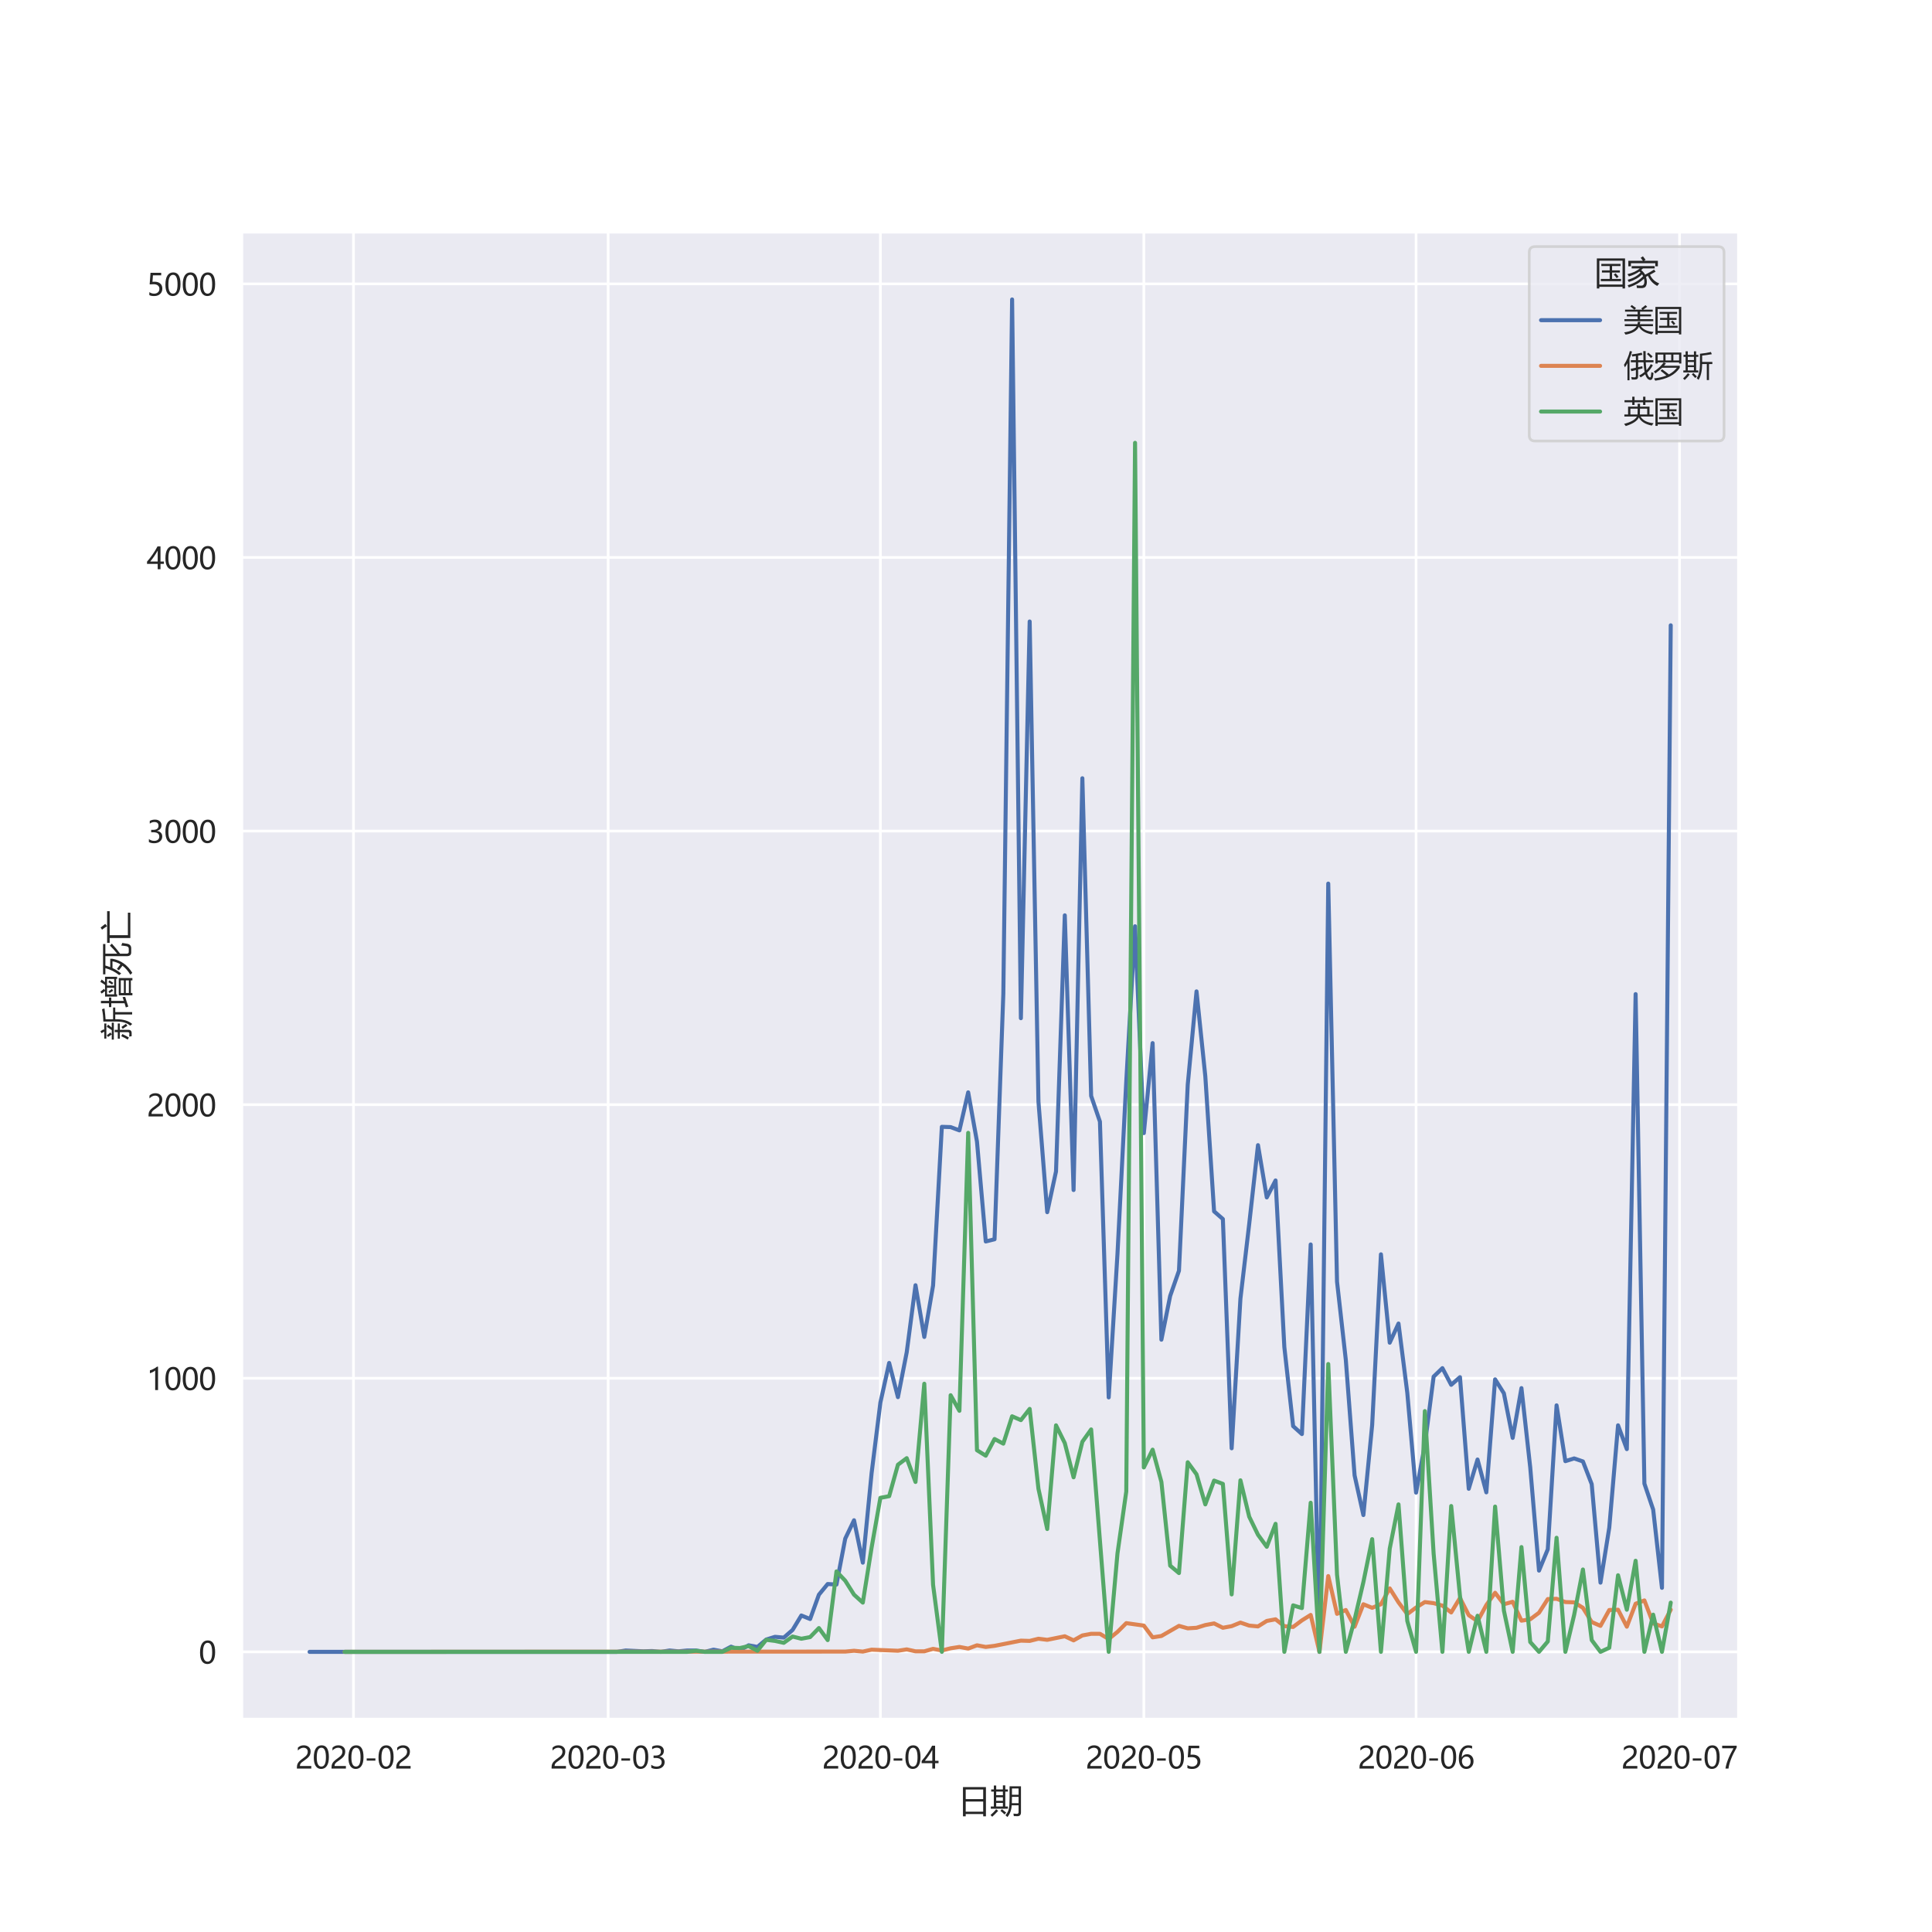 <?xml version="1.0" encoding="utf-8" standalone="no"?>
<!DOCTYPE svg PUBLIC "-//W3C//DTD SVG 1.1//EN"
        "http://www.w3.org/Graphics/SVG/1.1/DTD/svg11.dtd">
<svg xmlns:xlink="http://www.w3.org/1999/xlink" width="720pt" height="720pt" viewBox="0 0 720 720"
     xmlns="http://www.w3.org/2000/svg" version="1.1">
    <defs>
        <style type="text/css">*{stroke-linejoin: round; stroke-linecap: butt}</style>
    </defs>
    <g id="figure_1">
        <g id="patch_1">
            <path d="M 0 720
L 720 720 
L 720 0 
L 0 0 
z
" style="fill: #ffffff"/>
        </g>
        <g id="axes_1">
            <g id="patch_2">
                <path d="M 90 640.8
L 648 640.8 
L 648 86.4 
L 90 86.4 
z
" style="fill: #eaeaf2"/>
            </g>
            <g id="matplotlib.axis_1">
                <g id="xtick_1">
                    <g id="line2d_1">
                        <path d="M 131.727 640.8
L 131.727 86.4 
" clip-path="url(#p3a9fea0ff4)" style="fill: none; stroke: #ffffff; stroke-linecap: round"/>
                    </g>
                    <g id="text_1">
                        <!-- 2020-02 -->
                        <g style="fill: #262626" transform="translate(109.996 659.093)scale(0.11 -0.11)">
                            <defs>
                                <path id="MicrosoftYaHei-32" d="M 2666 3572
Q 2666 3963 2419 4186 
Q 2172 4409 1747 4409 
Q 1447 4409 1140 4256 
Q 834 4103 569 3819 
L 569 4413 
Q 806 4659 1107 4790 
Q 1409 4922 1816 4922 
Q 2472 4922 2872 4570 
Q 3272 4219 3272 3619 
Q 3272 3084 3026 2693 
Q 2781 2303 2188 1894 
Q 1581 1475 1376 1294 
Q 1172 1113 1090 947 
Q 1009 781 1009 544 
L 3416 544 
L 3416 0 
L 372 0 
L 372 241 
Q 372 659 486 951 
Q 600 1244 862 1520 
Q 1125 1797 1681 2184 
Q 2250 2584 2458 2886 
Q 2666 3188 2666 3572 
z
" transform="scale(0.016)"/>
                                <path id="MicrosoftYaHei-30" d="M 284 2325
Q 284 3606 709 4264 
Q 1134 4922 1941 4922 
Q 3478 4922 3478 2441 
Q 3478 1216 3045 567 
Q 2613 -81 1831 -81 
Q 1094 -81 689 534 
Q 284 1150 284 2325 
z
M 909 2353 
Q 909 425 1888 425 
Q 2850 425 2850 2384 
Q 2850 4413 1906 4413 
Q 909 4413 909 2353 
z
" transform="scale(0.016)"/>
                                <path id="MicrosoftYaHei-2d" d="M 2328 1681
L 488 1681 
L 488 2153 
L 2328 2153 
L 2328 1681 
z
" transform="scale(0.016)"/>
                            </defs>
                            <use xlink:href="#MicrosoftYaHei-32"/>
                            <use xlink:href="#MicrosoftYaHei-30" x="58.643"/>
                            <use xlink:href="#MicrosoftYaHei-32" x="117.285"/>
                            <use xlink:href="#MicrosoftYaHei-30" x="175.928"/>
                            <use xlink:href="#MicrosoftYaHei-2d" x="234.57"/>
                            <use xlink:href="#MicrosoftYaHei-30" x="277.832"/>
                            <use xlink:href="#MicrosoftYaHei-32" x="336.475"/>
                        </g>
                    </g>
                </g>
                <g id="xtick_2">
                    <g id="line2d_2">
                        <path d="M 226.636 640.8
L 226.636 86.4 
" clip-path="url(#p3a9fea0ff4)" style="fill: none; stroke: #ffffff; stroke-linecap: round"/>
                    </g>
                    <g id="text_2">
                        <!-- 2020-03 -->
                        <g style="fill: #262626" transform="translate(204.905 659.093)scale(0.11 -0.11)">
                            <defs>
                                <path id="MicrosoftYaHei-33" d="M 447 809
Q 944 425 1569 425 
Q 2069 425 2361 670 
Q 2653 916 2653 1328 
Q 2653 2247 1338 2247 
L 934 2247 
L 934 2753 
L 1319 2753 
Q 2484 2753 2484 3616 
Q 2484 4413 1594 4413 
Q 1084 4413 634 4069 
L 634 4647 
Q 1109 4922 1744 4922 
Q 2363 4922 2738 4598 
Q 3113 4275 3113 3759 
Q 3113 2809 2144 2538 
L 2144 2525 
Q 2669 2469 2973 2155 
Q 3278 1841 3278 1372 
Q 3278 719 2808 319 
Q 2338 -81 1556 -81 
Q 869 -81 447 175 
L 447 809 
z
" transform="scale(0.016)"/>
                            </defs>
                            <use xlink:href="#MicrosoftYaHei-32"/>
                            <use xlink:href="#MicrosoftYaHei-30" x="58.643"/>
                            <use xlink:href="#MicrosoftYaHei-32" x="117.285"/>
                            <use xlink:href="#MicrosoftYaHei-30" x="175.928"/>
                            <use xlink:href="#MicrosoftYaHei-2d" x="234.57"/>
                            <use xlink:href="#MicrosoftYaHei-30" x="277.832"/>
                            <use xlink:href="#MicrosoftYaHei-33" x="336.475"/>
                        </g>
                    </g>
                </g>
                <g id="xtick_3">
                    <g id="line2d_3">
                        <path d="M 328.091 640.8
L 328.091 86.4 
" clip-path="url(#p3a9fea0ff4)" style="fill: none; stroke: #ffffff; stroke-linecap: round"/>
                    </g>
                    <g id="text_3">
                        <!-- 2020-04 -->
                        <g style="fill: #262626" transform="translate(306.36 659.093)scale(0.11 -0.11)">
                            <defs>
                                <path id="MicrosoftYaHei-34" d="M 2906 4841
L 2906 1644 
L 3631 1644 
L 3631 1138 
L 2906 1138 
L 2906 0 
L 2313 0 
L 2313 1138 
L 53 1138 
L 53 1616 
Q 656 2294 1265 3178 
Q 1875 4063 2272 4841 
L 2906 4841 
z
M 741 1644 
L 2313 1644 
L 2313 3950 
Q 1988 3366 1616 2817 
Q 1244 2269 741 1644 
z
" transform="scale(0.016)"/>
                            </defs>
                            <use xlink:href="#MicrosoftYaHei-32"/>
                            <use xlink:href="#MicrosoftYaHei-30" x="58.643"/>
                            <use xlink:href="#MicrosoftYaHei-32" x="117.285"/>
                            <use xlink:href="#MicrosoftYaHei-30" x="175.928"/>
                            <use xlink:href="#MicrosoftYaHei-2d" x="234.57"/>
                            <use xlink:href="#MicrosoftYaHei-30" x="277.832"/>
                            <use xlink:href="#MicrosoftYaHei-34" x="336.475"/>
                        </g>
                    </g>
                </g>
                <g id="xtick_4">
                    <g id="line2d_4">
                        <path d="M 426.273 640.8
L 426.273 86.4 
" clip-path="url(#p3a9fea0ff4)" style="fill: none; stroke: #ffffff; stroke-linecap: round"/>
                    </g>
                    <g id="text_4">
                        <!-- 2020-05 -->
                        <g style="fill: #262626" transform="translate(404.542 659.093)scale(0.11 -0.11)">
                            <defs>
                                <path id="MicrosoftYaHei-35" d="M 3294 1494
Q 3294 784 2823 350 
Q 2353 -84 1559 -84 
Q 878 -84 544 119 
L 544 744 
Q 1034 425 1544 425 
Q 2050 425 2361 704 
Q 2672 984 2672 1447 
Q 2672 1909 2348 2167 
Q 2025 2425 1434 2425 
Q 978 2425 613 2384 
L 791 4841 
L 3053 4841 
L 3053 4303 
L 1306 4303 
L 1206 2931 
L 1647 2950 
Q 2416 2950 2855 2567 
Q 3294 2184 3294 1494 
z
" transform="scale(0.016)"/>
                            </defs>
                            <use xlink:href="#MicrosoftYaHei-32"/>
                            <use xlink:href="#MicrosoftYaHei-30" x="58.643"/>
                            <use xlink:href="#MicrosoftYaHei-32" x="117.285"/>
                            <use xlink:href="#MicrosoftYaHei-30" x="175.928"/>
                            <use xlink:href="#MicrosoftYaHei-2d" x="234.57"/>
                            <use xlink:href="#MicrosoftYaHei-30" x="277.832"/>
                            <use xlink:href="#MicrosoftYaHei-35" x="336.475"/>
                        </g>
                    </g>
                </g>
                <g id="xtick_5">
                    <g id="line2d_5">
                        <path d="M 527.727 640.8
L 527.727 86.4 
" clip-path="url(#p3a9fea0ff4)" style="fill: none; stroke: #ffffff; stroke-linecap: round"/>
                    </g>
                    <g id="text_5">
                        <!-- 2020-06 -->
                        <g style="fill: #262626" transform="translate(505.996 659.093)scale(0.11 -0.11)">
                            <defs>
                                <path id="MicrosoftYaHei-36" d="M 3181 4219
Q 2803 4413 2391 4413 
Q 1763 4413 1381 3866 
Q 1000 3319 994 2372 
L 1009 2372 
Q 1353 3038 2106 3038 
Q 2734 3038 3109 2628 
Q 3484 2219 3484 1541 
Q 3484 831 3051 375 
Q 2619 -81 1947 -81 
Q 1209 -81 789 495 
Q 369 1072 369 2131 
Q 369 3413 920 4167 
Q 1472 4922 2372 4922 
Q 2888 4922 3181 4781 
L 3181 4219 
z
M 1031 1584 
Q 1031 1106 1286 765 
Q 1541 425 1963 425 
Q 2363 425 2613 719 
Q 2863 1013 2863 1475 
Q 2863 1975 2627 2253 
Q 2391 2531 1956 2531 
Q 1544 2531 1287 2250 
Q 1031 1969 1031 1584 
z
" transform="scale(0.016)"/>
                            </defs>
                            <use xlink:href="#MicrosoftYaHei-32"/>
                            <use xlink:href="#MicrosoftYaHei-30" x="58.643"/>
                            <use xlink:href="#MicrosoftYaHei-32" x="117.285"/>
                            <use xlink:href="#MicrosoftYaHei-30" x="175.928"/>
                            <use xlink:href="#MicrosoftYaHei-2d" x="234.57"/>
                            <use xlink:href="#MicrosoftYaHei-30" x="277.832"/>
                            <use xlink:href="#MicrosoftYaHei-36" x="336.475"/>
                        </g>
                    </g>
                </g>
                <g id="xtick_6">
                    <g id="line2d_6">
                        <path d="M 625.909 640.8
L 625.909 86.4 
" clip-path="url(#p3a9fea0ff4)" style="fill: none; stroke: #ffffff; stroke-linecap: round"/>
                    </g>
                    <g id="text_6">
                        <!-- 2020-07 -->
                        <g style="fill: #262626" transform="translate(604.178 659.093)scale(0.11 -0.11)">
                            <defs>
                                <path id="MicrosoftYaHei-37" d="M 3422 4463
Q 2659 3131 2223 1998 
Q 1788 866 1684 0 
L 1047 0 
Q 1163 853 1594 1947 
Q 2025 3041 2747 4300 
L 347 4300 
L 347 4841 
L 3422 4841 
L 3422 4463 
z
" transform="scale(0.016)"/>
                            </defs>
                            <use xlink:href="#MicrosoftYaHei-32"/>
                            <use xlink:href="#MicrosoftYaHei-30" x="58.643"/>
                            <use xlink:href="#MicrosoftYaHei-32" x="117.285"/>
                            <use xlink:href="#MicrosoftYaHei-30" x="175.928"/>
                            <use xlink:href="#MicrosoftYaHei-2d" x="234.57"/>
                            <use xlink:href="#MicrosoftYaHei-30" x="277.832"/>
                            <use xlink:href="#MicrosoftYaHei-37" x="336.475"/>
                        </g>
                    </g>
                </g>
                <g id="text_7">
                    <!-- 日期 -->
                    <g style="fill: #262626" transform="translate(357 675.42)scale(0.12 -0.12)">
                        <defs>
                            <path id="MicrosoftYaHei-65e5" d="M 975 4909
L 5431 4909 
L 5431 -766 
L 4900 -766 
L 4900 -322 
L 1506 -322 
L 1506 -766 
L 975 -766 
L 975 4909 
z
M 1506 2103 
L 1506 134 
L 4900 134 
L 4900 2103 
L 1506 2103 
z
M 1506 4441 
L 1506 2572 
L 4900 2572 
L 4900 4441 
L 1506 4441 
z
" transform="scale(0.016)"/>
                            <path id="MicrosoftYaHei-671f" d="M 3769 5066
L 5981 5066 
L 5981 -3 
Q 5981 -741 5281 -741 
Q 4931 -741 4594 -722 
Q 4569 -516 4519 -241 
Q 4975 -284 5175 -284 
Q 5519 -284 5519 59 
L 5519 1372 
L 4181 1372 
Q 4113 3 3350 -903 
Q 3181 -728 2975 -553 
Q 3481 28 3619 653 
Q 3769 1253 3769 2741 
L 3769 5066 
z
M 125 1141 
L 713 1141 
L 713 4028 
L 200 4028 
L 200 4453 
L 713 4453 
L 713 5216 
L 1175 5216 
L 1175 4453 
L 2475 4453 
L 2475 5241 
L 2938 5241 
L 2938 4453 
L 3444 4453 
L 3444 4028 
L 2938 4028 
L 2938 1141 
L 3438 1141 
L 3438 716 
L 125 716 
L 125 1141 
z
M 4209 1784 
L 5519 1784 
L 5519 3009 
L 4231 3009 
Q 4238 2203 4209 1784 
z
M 5519 4641 
L 4231 4641 
L 4231 3422 
L 5519 3422 
L 5519 4641 
z
M 1175 1141 
L 2475 1141 
L 2475 1841 
L 1175 1841 
L 1175 1141 
z
M 1175 2241 
L 2475 2241 
L 2475 2934 
L 1175 2934 
L 1175 2241 
z
M 1175 3334 
L 2475 3334 
L 2475 4028 
L 1175 4028 
L 1175 3334 
z
M 1175 597 
L 1556 297 
Q 925 -384 406 -847 
Q 275 -697 75 -516 
Q 669 -9 1175 597 
z
M 1994 303 
L 2294 609 
Q 2731 284 3119 -47 
L 2788 -403 
Q 2438 -53 1994 303 
z
" transform="scale(0.016)"/>
                        </defs>
                        <use xlink:href="#MicrosoftYaHei-65e5"/>
                        <use xlink:href="#MicrosoftYaHei-671f" x="100"/>
                    </g>
                </g>
            </g>
            <g id="matplotlib.axis_2">
                <g id="ytick_1">
                    <g id="line2d_7">
                        <path d="M 90 615.6
L 648 615.6 
" clip-path="url(#p3a9fea0ff4)" style="fill: none; stroke: #ffffff; stroke-linecap: round"/>
                    </g>
                    <g id="text_8">
                        <!-- 0 -->
                        <g style="fill: #262626" transform="translate(74.05 619.997)scale(0.11 -0.11)">
                            <use xlink:href="#MicrosoftYaHei-30"/>
                        </g>
                    </g>
                </g>
                <g id="ytick_2">
                    <g id="line2d_8">
                        <path d="M 90 513.638
L 648 513.638 
" clip-path="url(#p3a9fea0ff4)" style="fill: none; stroke: #ffffff; stroke-linecap: round"/>
                    </g>
                    <g id="text_9">
                        <!-- 1000 -->
                        <g style="fill: #262626" transform="translate(54.698 518.034)scale(0.11 -0.11)">
                            <defs>
                                <path id="MicrosoftYaHei-31" d="M 1781 0
L 1781 4141 
Q 1638 3997 1295 3819 
Q 953 3641 663 3569 
L 663 4169 
Q 1047 4275 1484 4508 
Q 1922 4741 2156 4947 
L 2388 4947 
L 2388 0 
L 1781 0 
z
" transform="scale(0.016)"/>
                            </defs>
                            <use xlink:href="#MicrosoftYaHei-31"/>
                            <use xlink:href="#MicrosoftYaHei-30" x="58.643"/>
                            <use xlink:href="#MicrosoftYaHei-30" x="117.285"/>
                            <use xlink:href="#MicrosoftYaHei-30" x="175.928"/>
                        </g>
                    </g>
                </g>
                <g id="ytick_3">
                    <g id="line2d_9">
                        <path d="M 90 411.675
L 648 411.675 
" clip-path="url(#p3a9fea0ff4)" style="fill: none; stroke: #ffffff; stroke-linecap: round"/>
                    </g>
                    <g id="text_10">
                        <!-- 2000 -->
                        <g style="fill: #262626" transform="translate(54.698 416.072)scale(0.11 -0.11)">
                            <use xlink:href="#MicrosoftYaHei-32"/>
                            <use xlink:href="#MicrosoftYaHei-30" x="58.643"/>
                            <use xlink:href="#MicrosoftYaHei-30" x="117.285"/>
                            <use xlink:href="#MicrosoftYaHei-30" x="175.928"/>
                        </g>
                    </g>
                </g>
                <g id="ytick_4">
                    <g id="line2d_10">
                        <path d="M 90 309.713
L 648 309.713 
" clip-path="url(#p3a9fea0ff4)" style="fill: none; stroke: #ffffff; stroke-linecap: round"/>
                    </g>
                    <g id="text_11">
                        <!-- 3000 -->
                        <g style="fill: #262626" transform="translate(54.698 314.109)scale(0.11 -0.11)">
                            <use xlink:href="#MicrosoftYaHei-33"/>
                            <use xlink:href="#MicrosoftYaHei-30" x="58.643"/>
                            <use xlink:href="#MicrosoftYaHei-30" x="117.285"/>
                            <use xlink:href="#MicrosoftYaHei-30" x="175.928"/>
                        </g>
                    </g>
                </g>
                <g id="ytick_5">
                    <g id="line2d_11">
                        <path d="M 90 207.751
L 648 207.751 
" clip-path="url(#p3a9fea0ff4)" style="fill: none; stroke: #ffffff; stroke-linecap: round"/>
                    </g>
                    <g id="text_12">
                        <!-- 4000 -->
                        <g style="fill: #262626" transform="translate(54.698 212.147)scale(0.11 -0.11)">
                            <use xlink:href="#MicrosoftYaHei-34"/>
                            <use xlink:href="#MicrosoftYaHei-30" x="58.643"/>
                            <use xlink:href="#MicrosoftYaHei-30" x="117.285"/>
                            <use xlink:href="#MicrosoftYaHei-30" x="175.928"/>
                        </g>
                    </g>
                </g>
                <g id="ytick_6">
                    <g id="line2d_12">
                        <path d="M 90 105.788
L 648 105.788 
" clip-path="url(#p3a9fea0ff4)" style="fill: none; stroke: #ffffff; stroke-linecap: round"/>
                    </g>
                    <g id="text_13">
                        <!-- 5000 -->
                        <g style="fill: #262626" transform="translate(54.698 110.185)scale(0.11 -0.11)">
                            <use xlink:href="#MicrosoftYaHei-35"/>
                            <use xlink:href="#MicrosoftYaHei-30" x="58.643"/>
                            <use xlink:href="#MicrosoftYaHei-30" x="117.285"/>
                            <use xlink:href="#MicrosoftYaHei-30" x="175.928"/>
                        </g>
                    </g>
                </g>
                <g id="text_14">
                    <!-- 新增死亡 -->
                    <g style="fill: #262626" transform="translate(47.715 387.6)rotate(-90)scale(0.12 -0.12)">
                        <defs>
                            <path id="MicrosoftYaHei-65b0" d="M 3594 4797
Q 4888 4809 5981 5053 
L 6144 4572 
Q 4906 4409 4038 4359 
L 4038 2903 
L 6319 2903 
L 6319 2478 
L 5425 2478 
L 5425 -797 
L 4963 -797 
L 4963 2478 
L 4038 2478 
L 4038 2172 
Q 4038 253 3119 -816 
Q 2969 -622 2788 -416 
Q 3594 466 3594 2191 
L 3594 4797 
z
M 263 1991 
L 1538 1991 
L 1538 2584 
L 1988 2584 
L 1988 1991 
L 3213 1991 
L 3213 1591 
L 1988 1591 
L 1988 -41 
Q 1988 -703 1350 -703 
Q 1081 -703 744 -697 
Q 719 -491 675 -222 
Q 1038 -259 1244 -259 
Q 1538 -259 1538 59 
L 1538 1591 
L 263 1591 
L 263 1991 
z
M 88 3159 
L 1094 3159 
Q 828 3581 594 3884 
L 931 4122 
Q 1138 3872 1463 3416 
L 1109 3159 
L 1934 3159 
Q 2275 3650 2563 4128 
L 3006 3878 
Q 2703 3488 2428 3159 
L 3375 3159 
L 3375 2759 
L 88 2759 
L 88 3159 
z
M 288 4609 
L 1638 4609 
Q 1503 4866 1331 5166 
L 1731 5353 
Q 1925 5034 2094 4709 
L 1884 4609 
L 3213 4609 
L 3213 4209 
L 288 4209 
L 288 4609 
z
M 744 1309 
L 1169 1109 
Q 831 403 500 -166 
Q 319 -53 88 59 
Q 394 534 744 1309 
z
M 2544 1278 
Q 2894 803 3156 403 
L 2756 128 
Q 2481 609 2175 1034 
L 2544 1278 
z
" transform="scale(0.016)"/>
                            <path id="MicrosoftYaHei-589e" d="M 2188 4459
L 3259 4459 
Q 3041 4781 2775 5116 
L 3131 5366 
Q 3456 4991 3694 4666 
L 3403 4459 
L 4453 4459 
Q 4759 4888 5050 5372 
L 5500 5116 
Q 5234 4772 4978 4459 
L 6038 4459 
L 6038 2122 
L 5600 2122 
L 5600 2309 
L 2625 2309 
L 2625 2122 
L 2188 2122 
L 2188 4459 
z
M 2438 1797 
L 5788 1797 
L 5788 -847 
L 5338 -847 
L 5338 -547 
L 2888 -547 
L 2888 -847 
L 2438 -847 
L 2438 1797 
z
M 81 428 
Q 466 538 894 672 
L 894 3253 
L 144 3253 
L 144 3697 
L 894 3697 
L 894 5259 
L 1356 5259 
L 1356 3697 
L 2000 3697 
L 2000 3253 
L 1356 3253 
L 1356 819 
Q 1709 931 2094 1059 
Q 2106 759 2125 553 
Q 1306 316 250 -53 
L 81 428 
z
M 5600 4084 
L 4325 4084 
L 4325 2684 
L 5600 2684 
L 5600 4084 
z
M 2625 2684 
L 3894 2684 
L 3894 4084 
L 2625 4084 
L 2625 2684 
z
M 5338 1409 
L 2888 1409 
L 2888 809 
L 5338 809 
L 5338 1409 
z
M 2888 -159 
L 5338 -159 
L 5338 434 
L 2888 434 
L 2888 -159 
z
M 5350 3609 
Q 5006 3066 4856 2884 
L 4519 3084 
Q 4744 3391 4981 3828 
L 5350 3609 
z
M 2863 3597 
L 3181 3803 
Q 3463 3441 3669 3122 
L 3319 2897 
Q 3119 3228 2863 3597 
z
" transform="scale(0.016)"/>
                            <path id="MicrosoftYaHei-6b7b" d="M 250 4847
L 6150 4847 
L 6150 4397 
L 4269 4397 
L 4269 2109 
Q 5044 2697 5844 3522 
L 6213 3141 
Q 5206 2216 4269 1541 
L 4269 266 
Q 4269 -141 4606 -141 
L 5225 -141 
Q 5613 -141 5713 291 
Q 5794 716 5844 1316 
Q 6119 1184 6350 1116 
Q 6275 534 6181 103 
Q 6019 -616 5300 -616 
L 4506 -616 
Q 3781 -616 3781 247 
L 3781 4397 
L 1963 4397 
Q 1825 3903 1650 3453 
L 3275 3453 
L 3275 3022 
Q 2831 572 544 -828 
Q 363 -616 181 -447 
Q 1306 234 1931 1078 
Q 1475 1459 1038 1778 
L 1300 2159 
Q 1763 1822 2206 1484 
Q 2631 2191 2788 3016 
L 1469 3016 
Q 1069 2109 419 1328 
Q 244 1566 106 1722 
Q 1063 2903 1456 4397 
L 250 4397 
L 250 4847 
z
" transform="scale(0.016)"/>
                            <path id="MicrosoftYaHei-4ea1" d="M 125 4059
L 6269 4059 
L 6269 3566 
L 1606 3566 
L 1606 28 
L 5975 28 
L 5975 -447 
L 1050 -447 
L 1050 3566 
L 125 3566 
L 125 4059 
z
M 2675 5047 
L 3088 5328 
Q 3550 4772 3806 4416 
L 3350 4084 
Q 2988 4647 2675 5047 
z
" transform="scale(0.016)"/>
                        </defs>
                        <use xlink:href="#MicrosoftYaHei-65b0"/>
                        <use xlink:href="#MicrosoftYaHei-589e" x="100"/>
                        <use xlink:href="#MicrosoftYaHei-6b7b" x="200"/>
                        <use xlink:href="#MicrosoftYaHei-4ea1" x="300"/>
                    </g>
                </g>
            </g>
            <g id="line2d_13">
                <path d="M 115.364 615.6
L 229.909 615.6 
L 233.182 615.09 
L 239.727 615.396 
L 243 615.294 
L 246.273 615.6 
L 249.545 615.09 
L 252.818 615.396 
L 256.091 615.09 
L 259.364 615.09 
L 262.636 615.6 
L 265.909 614.784 
L 269.182 615.396 
L 272.455 613.663 
L 275.727 614.988 
L 279 613.153 
L 282.273 613.765 
L 285.545 611.012 
L 288.818 609.992 
L 292.091 610.298 
L 295.364 607.443 
L 298.636 602.039 
L 301.909 603.365 
L 305.182 594.29 
L 308.455 590.313 
L 311.727 590.517 
L 315 573.388 
L 318.273 566.556 
L 321.545 582.36 
L 324.818 549.019 
L 328.091 522.712 
L 331.364 507.928 
L 334.636 520.673 
L 337.909 503.951 
L 341.182 478.97 
L 344.455 498.241 
L 347.727 479.072 
L 351 419.934 
L 354.273 420.036 
L 357.545 421.26 
L 360.818 407.087 
L 364.091 425.44 
L 367.364 462.656 
L 370.636 461.841 
L 373.909 370.38 
L 377.182 111.6 
L 380.455 379.455 
L 383.727 231.61 
L 387 410.554 
L 390.273 451.746 
L 393.545 436.554 
L 396.818 341.117 
L 400.091 443.488 
L 403.364 290.034 
L 406.636 408.412 
L 409.909 417.997 
L 413.182 520.775 
L 416.455 467.245 
L 419.727 403.008 
L 423 345.196 
L 426.273 422.279 
L 429.545 388.734 
L 432.818 499.261 
L 436.091 482.947 
L 439.364 473.566 
L 442.636 404.232 
L 445.909 369.463 
L 449.182 401.071 
L 452.455 451.441 
L 455.727 454.296 
L 459 539.74 
L 462.273 483.967 
L 465.545 456.131 
L 468.818 426.766 
L 472.091 446.241 
L 475.364 439.919 
L 478.636 502.014 
L 481.909 531.481 
L 485.182 534.438 
L 488.455 463.778 
L 491.727 615.6 
L 495 329.29 
L 498.273 477.645 
L 501.545 506.806 
L 504.818 549.834 
L 508.091 564.619 
L 511.364 531.073 
L 514.636 467.449 
L 517.909 500.383 
L 521.182 493.245 
L 524.455 519.042 
L 527.727 556.258 
L 531 538.414 
L 534.273 513.026 
L 537.545 509.865 
L 540.818 516.085 
L 544.091 513.23 
L 547.364 554.83 
L 550.636 543.92 
L 553.909 556.156 
L 557.182 514.045 
L 560.455 519.246 
L 563.727 535.865 
L 567 517.308 
L 570.273 546.877 
L 573.545 585.317 
L 576.818 577.364 
L 580.091 523.732 
L 583.364 544.532 
L 586.636 543.513 
L 589.909 544.634 
L 593.182 553.097 
L 596.455 589.804 
L 599.727 569.309 
L 603 531.175 
L 606.273 540.046 
L 609.545 370.482 
L 612.818 552.893 
L 616.091 562.58 
L 619.364 591.741 
L 622.636 233.037 
L 622.636 233.037 
" clip-path="url(#p3a9fea0ff4)" style="fill: none; stroke: #4c72b0; stroke-width: 1.5; stroke-linecap: round"/>
            </g>
            <g id="line2d_14">
                <path d="M 128.455 615.6
L 315 615.498 
L 318.273 615.192 
L 321.545 615.498 
L 324.818 614.784 
L 334.636 615.192 
L 337.909 614.682 
L 341.182 615.396 
L 344.455 615.396 
L 347.727 614.478 
L 351 615.09 
L 354.273 614.274 
L 357.545 613.765 
L 360.818 614.376 
L 364.091 613.153 
L 367.364 613.765 
L 370.636 613.357 
L 380.455 611.42 
L 383.727 611.522 
L 387 610.706 
L 390.273 611.114 
L 396.818 609.788 
L 400.091 611.318 
L 403.364 609.482 
L 406.636 608.87 
L 409.909 608.87 
L 413.182 610.808 
L 416.455 608.157 
L 419.727 604.894 
L 426.273 605.812 
L 429.545 610.196 
L 432.818 609.686 
L 439.364 605.914 
L 442.636 606.831 
L 445.909 606.627 
L 449.182 605.608 
L 452.455 604.996 
L 455.727 606.627 
L 459 606.016 
L 462.273 604.69 
L 465.545 605.812 
L 468.818 606.117 
L 472.091 604.078 
L 475.364 603.466 
L 478.636 606.016 
L 481.909 606.321 
L 485.182 603.874 
L 488.455 601.835 
L 491.727 615.6 
L 495 587.356 
L 498.273 601.427 
L 501.545 600 
L 504.818 606.219 
L 508.091 597.859 
L 511.364 599.184 
L 514.636 597.859 
L 517.909 591.945 
L 521.182 597.145 
L 524.455 601.529 
L 527.727 599.082 
L 531 597.043 
L 534.273 597.451 
L 537.545 598.368 
L 540.818 600.917 
L 544.091 595.513 
L 547.364 601.937 
L 550.636 604.18 
L 553.909 598.164 
L 557.182 593.576 
L 560.455 597.859 
L 563.727 596.941 
L 567 603.976 
L 570.273 603.466 
L 573.545 601.019 
L 576.818 595.921 
L 580.091 595.819 
L 583.364 597.043 
L 586.636 597.145 
L 589.909 599.184 
L 593.182 604.486 
L 596.455 605.914 
L 599.727 600 
L 603 599.898 
L 606.273 606.219 
L 609.545 597.655 
L 612.818 596.431 
L 616.091 604.996 
L 619.364 606.117 
L 622.636 599.898 
L 622.636 599.898 
" clip-path="url(#p3a9fea0ff4)" style="fill: none; stroke: #dd8452; stroke-width: 1.5; stroke-linecap: round"/>
            </g>
            <g id="line2d_15">
                <path d="M 128.455 615.6
L 256.091 615.6 
L 259.364 615.192 
L 262.636 615.6 
L 269.182 615.6 
L 272.455 614.071 
L 275.727 614.173 
L 279 613.459 
L 282.273 615.192 
L 285.545 611.114 
L 288.818 611.522 
L 292.091 612.235 
L 295.364 609.89 
L 298.636 610.706 
L 301.909 610.094 
L 305.182 606.729 
L 308.455 611.216 
L 311.727 585.623 
L 315 589.09 
L 318.273 594.29 
L 321.545 597.247 
L 324.818 576.752 
L 328.091 558.195 
L 331.364 557.583 
L 334.636 545.858 
L 337.909 543.411 
L 341.182 552.281 
L 344.455 515.677 
L 347.727 590.619 
L 351 615.6 
L 354.273 519.959 
L 357.545 525.771 
L 360.818 422.177 
L 364.091 540.454 
L 367.364 542.493 
L 370.636 536.273 
L 373.909 538.007 
L 377.182 527.81 
L 380.455 529.238 
L 383.727 525.057 
L 387 554.83 
L 390.273 569.819 
L 393.545 531.175 
L 396.818 537.803 
L 400.091 550.548 
L 403.364 537.293 
L 406.636 532.705 
L 413.182 615.6 
L 416.455 578.894 
L 419.727 555.85 
L 423 165.028 
L 426.273 546.877 
L 429.545 540.25 
L 432.818 552.281 
L 436.091 583.482 
L 439.364 586.235 
L 442.636 544.94 
L 445.909 549.426 
L 449.182 560.642 
L 452.455 551.772 
L 455.727 552.995 
L 459 594.188 
L 462.273 551.67 
L 465.545 565.231 
L 468.818 571.96 
L 472.091 576.446 
L 475.364 567.882 
L 478.636 615.6 
L 481.909 598.266 
L 485.182 599.286 
L 488.455 560.031 
L 491.727 615.6 
L 495 508.336 
L 498.273 586.847 
L 501.545 615.6 
L 504.818 603.568 
L 508.091 589.6 
L 511.364 573.592 
L 514.636 615.6 
L 517.909 577.16 
L 521.182 560.642 
L 524.455 604.078 
L 527.727 615.6 
L 531 525.873 
L 534.273 578.996 
L 537.545 615.6 
L 540.818 561.254 
L 544.091 594.8 
L 547.364 615.6 
L 550.636 602.141 
L 553.909 615.6 
L 557.182 561.458 
L 560.455 600.204 
L 563.727 615.6 
L 567 576.548 
L 570.273 611.929 
L 573.545 615.6 
L 576.818 611.725 
L 580.091 573.082 
L 583.364 615.6 
L 586.636 601.835 
L 589.909 584.909 
L 593.182 611.216 
L 596.455 615.6 
L 599.727 614.071 
L 603 587.051 
L 606.273 599.898 
L 609.545 581.647 
L 612.818 615.6 
L 616.091 601.733 
L 619.364 615.6 
L 622.636 597.247 
L 622.636 597.247 
" clip-path="url(#p3a9fea0ff4)" style="fill: none; stroke: #55a868; stroke-width: 1.5; stroke-linecap: round"/>
            </g>
            <g id="line2d_16"/>
            <g id="line2d_17"/>
            <g id="line2d_18"/>
            <g id="patch_3">
                <path d="M 90 640.8
L 90 86.4 
" style="fill: none; stroke: #ffffff; stroke-width: 1.25; stroke-linejoin: miter; stroke-linecap: square"/>
            </g>
            <g id="patch_4">
                <path d="M 648 640.8
L 648 86.4 
" style="fill: none; stroke: #ffffff; stroke-width: 1.25; stroke-linejoin: miter; stroke-linecap: square"/>
            </g>
            <g id="patch_5">
                <path d="M 90 640.8
L 648 640.8 
" style="fill: none; stroke: #ffffff; stroke-width: 1.25; stroke-linejoin: miter; stroke-linecap: square"/>
            </g>
            <g id="patch_6">
                <path d="M 90 86.4
L 648 86.4 
" style="fill: none; stroke: #ffffff; stroke-width: 1.25; stroke-linejoin: miter; stroke-linecap: square"/>
            </g>
            <g id="legend_1">
                <g id="patch_7">
                    <path d="M 572.1 164.359
L 640.3 164.359 
Q 642.5 164.359 642.5 162.159 
L 642.5 94.1 
Q 642.5 91.9 640.3 91.9 
L 572.1 91.9 
Q 569.9 91.9 569.9 94.1 
L 569.9 162.159 
Q 569.9 164.359 572.1 164.359 
z
" style="fill: #eaeaf2; opacity: 0.8; stroke: #cccccc; stroke-linejoin: miter"/>
                </g>
                <g id="text_15">
                    <!-- 国家 -->
                    <g style="fill: #262626" transform="translate(594.2 105.892)scale(0.12 -0.12)">
                        <defs>
                            <path id="MicrosoftYaHei-56fd" d="M 469 4997
L 5938 4997 
L 5938 -834 
L 5456 -834 
L 5456 -522 
L 950 -522 
L 950 -841 
L 469 -841 
L 469 4997 
z
M 5456 4553 
L 950 4553 
L 950 -78 
L 5456 -78 
L 5456 4553 
z
M 1238 1009 
L 2963 1009 
L 2963 2247 
L 1456 2247 
L 1456 2672 
L 2963 2672 
L 2963 3509 
L 1338 3509 
L 1338 3934 
L 5063 3934 
L 5063 3509 
L 3425 3509 
L 3425 2672 
L 4938 2672 
L 4938 2247 
L 3425 2247 
L 3425 1009 
L 5163 1009 
L 5163 584 
L 1238 584 
L 1238 1009 
z
M 3750 1847 
L 4100 2109 
Q 4444 1753 4688 1441 
L 4319 1159 
Q 4019 1566 3750 1847 
z
" transform="scale(0.016)"/>
                            <path id="MicrosoftYaHei-5bb6" d="M 194 -209
Q 2081 331 3200 1556 
Q 3113 1738 2997 1903 
Q 2066 941 425 422 
Q 331 634 200 847 
Q 1809 1291 2703 2256 
Q 2600 2359 2478 2459 
Q 1650 1872 444 1497 
Q 325 1703 163 1941 
Q 1653 2272 2550 3053 
L 975 3053 
L 975 3503 
L 5438 3503 
L 5438 3053 
L 3169 3053 
Q 3009 2884 2825 2728 
Q 3316 2331 3588 1841 
Q 4566 2319 5325 2822 
L 5619 2422 
Q 5109 2116 4534 1816 
Q 5088 616 6331 141 
Q 6125 -97 5944 -347 
Q 4722 278 4131 1609 
Q 3953 1522 3769 1431 
Q 4125 103 3656 -503 
Q 3431 -772 2794 -772 
Q 2544 -772 2006 -753 
Q 1969 -509 1913 -234 
Q 2400 -291 2781 -291 
Q 3456 -328 3438 522 
Q 3428 803 3369 1063 
Q 2263 -28 419 -641 
Q 325 -434 194 -209 
z
M 331 4528 
L 3156 4528 
Q 2972 4806 2725 5122 
L 3163 5403 
Q 3444 5059 3675 4722 
L 3356 4528 
L 6063 4528 
L 6063 3459 
L 5563 3459 
L 5563 4066 
L 831 4066 
L 831 3459 
L 331 3459 
L 331 4528 
z
" transform="scale(0.016)"/>
                        </defs>
                        <use xlink:href="#MicrosoftYaHei-56fd"/>
                        <use xlink:href="#MicrosoftYaHei-5bb6" x="100"/>
                    </g>
                </g>
                <g id="line2d_19">
                    <path d="M 574.3 119.319
L 585.3 119.319 
L 596.3 119.319 
" style="fill: none; stroke: #4c72b0; stroke-width: 1.5; stroke-linecap: round"/>
                </g>
                <g id="text_16">
                    <!-- 美国 -->
                    <g style="fill: #262626" transform="translate(605.1 123.169)scale(0.11 -0.11)">
                        <defs>
                            <path id="MicrosoftYaHei-7f8e" d="M 150 2403
L 2956 2403 
L 2956 2991 
L 663 2991 
L 663 3416 
L 2956 3416 
L 2956 3991 
L 288 3991 
L 288 4416 
L 2259 4416 
Q 1938 4694 1425 5084 
L 1713 5397 
Q 2256 5028 2619 4753 
L 2288 4416 
L 3950 4416 
L 3719 4678 
Q 4213 5022 4613 5372 
L 4981 5022 
Q 4581 4722 4116 4416 
L 6150 4416 
L 6150 3991 
L 3469 3991 
L 3469 3416 
L 5813 3416 
L 5813 2991 
L 3469 2991 
L 3469 2403 
L 6263 2403 
L 6263 1978 
L 150 1978 
L 150 2403 
z
M 6313 -303 
Q 6075 -622 5950 -822 
Q 3897 -419 3216 803 
Q 2606 -488 406 -872 
Q 281 -659 100 -397 
Q 2200 -106 2741 916 
L 238 916 
L 238 1341 
L 2913 1341 
Q 2975 1559 3013 1841 
L 3525 1841 
Q 3475 1566 3413 1341 
L 6200 1341 
L 6200 916 
L 3631 916 
Q 4363 -138 6313 -303 
z
" transform="scale(0.016)"/>
                        </defs>
                        <use xlink:href="#MicrosoftYaHei-7f8e"/>
                        <use xlink:href="#MicrosoftYaHei-56fd" x="100"/>
                    </g>
                </g>
                <g id="line2d_20">
                    <path d="M 574.3 136.346
L 585.3 136.346 
L 596.3 136.346 
" style="fill: none; stroke: #dd8452; stroke-width: 1.5; stroke-linecap: round"/>
                </g>
                <g id="text_17">
                    <!-- 俄罗斯 -->
                    <g style="fill: #262626" transform="translate(605.1 140.196)scale(0.11 -0.11)">
                        <defs>
                            <path id="MicrosoftYaHei-4fc4" d="M 3281 141
Q 3919 472 4431 909 
Q 4263 1734 4203 2941 
L 3056 2941 
L 3056 1903 
Q 3481 2003 3950 2116 
Q 3969 1853 3994 1653 
Q 3491 1528 3056 1422 
L 3056 84 
Q 3056 -384 2906 -541 
Q 2750 -709 2306 -716 
Q 2019 -722 1700 -703 
Q 1675 -428 1600 -191 
Q 1969 -247 2231 -247 
Q 2444 -247 2519 -178 
Q 2581 -122 2581 109 
L 2581 1303 
Q 2034 1166 1619 1059 
L 1475 1559 
Q 1981 1663 2581 1794 
L 2581 2941 
L 1513 2941 
L 1513 3391 
L 2581 3391 
L 2581 4269 
Q 2194 4209 1825 4166 
Q 1781 4378 1694 4616 
Q 2675 4709 3813 4972 
L 3956 4522 
Q 3494 4425 3056 4347 
L 3056 3391 
L 4184 3391 
Q 4159 4225 4150 5316 
L 4644 5316 
Q 4628 4313 4659 3391 
L 6313 3391 
L 6313 2941 
L 4675 2941 
Q 4725 1953 4831 1284 
Q 5372 1847 5738 2553 
L 6175 2316 
Q 5688 1422 4944 731 
Q 5138 -9 5450 -222 
Q 5681 -366 5756 -41 
Q 5825 334 5863 859 
Q 6113 741 6319 684 
Q 6263 184 6188 -172 
Q 6050 -803 5650 -803 
Q 5175 -803 4844 -247 
Q 4684 13 4563 400 
Q 4116 44 3588 -247 
Q 3463 -59 3281 141 
z
M 56 2391 
Q 956 3803 1300 5322 
L 1769 5228 
Q 1541 4400 1231 3666 
L 1231 -859 
L 800 -859 
L 800 2763 
Q 550 2300 263 1878 
Q 175 2122 56 2391 
z
M 4925 4691 
L 5219 4991 
Q 5663 4622 6119 4197 
L 5775 3847 
Q 5369 4291 4925 4691 
z
" transform="scale(0.016)"/>
                            <path id="MicrosoftYaHei-7f57" d="M 475 5003
L 5956 5003 
L 5956 2678 
L 5481 2678 
L 5481 2922 
L 950 2922 
L 950 2678 
L 475 2678 
L 475 5003 
z
M 2213 2916 
L 2700 2716 
Q 2500 2459 2288 2216 
L 5619 2216 
L 5619 1772 
Q 4163 -453 431 -947 
Q 319 -728 181 -466 
Q 1831 -272 2794 141 
Q 2288 584 1550 1141 
L 1894 1459 
Q 2725 866 3319 384 
Q 4306 884 5013 1784 
L 1888 1784 
Q 1288 1191 456 584 
Q 281 816 131 991 
Q 1394 1766 2213 2916 
z
M 5481 4584 
L 4275 4584 
L 4275 3341 
L 5481 3341 
L 5481 4584 
z
M 2613 3341 
L 3813 3341 
L 3813 4584 
L 2613 4584 
L 2613 3341 
z
M 950 3341 
L 2150 3341 
L 2150 4584 
L 950 4584 
L 950 3341 
z
" transform="scale(0.016)"/>
                            <path id="MicrosoftYaHei-65af" d="M 131 1216
L 613 1216 
L 613 4103 
L 175 4103 
L 175 4528 
L 613 4528 
L 613 5272 
L 1075 5272 
L 1075 4528 
L 2375 4528 
L 2375 5272 
L 2838 5272 
L 2838 4528 
L 3300 4528 
L 3300 4103 
L 2838 4103 
L 2838 1216 
L 3306 1216 
L 3306 791 
L 131 791 
L 131 1216 
z
M 3650 4753 
Q 4988 4884 5969 5122 
L 6163 4659 
Q 5175 4472 4113 4366 
L 4113 3016 
L 6275 3016 
L 6275 2578 
L 5563 2578 
L 5563 -816 
L 5100 -816 
L 5100 2578 
L 4113 2578 
Q 4103 428 3356 -778 
Q 3188 -603 2963 -428 
Q 3650 616 3650 2534 
L 3650 4753 
z
M 1075 1216 
L 2375 1216 
L 2375 1916 
L 1075 1916 
L 1075 1216 
z
M 1075 3409 
L 2375 3409 
L 2375 4103 
L 1075 4103 
L 1075 3409 
z
M 1075 2316 
L 2375 2316 
L 2375 3009 
L 1075 3009 
L 1075 2316 
z
M 1100 647 
L 1481 347 
Q 894 -378 419 -809 
Q 288 -659 75 -478 
Q 663 41 1100 647 
z
M 1931 391 
L 2256 678 
Q 2638 328 3006 -59 
L 2650 -384 
Q 2313 9 1931 391 
z
" transform="scale(0.016)"/>
                        </defs>
                        <use xlink:href="#MicrosoftYaHei-4fc4"/>
                        <use xlink:href="#MicrosoftYaHei-7f57" x="100"/>
                        <use xlink:href="#MicrosoftYaHei-65af" x="200"/>
                    </g>
                </g>
                <g id="line2d_21">
                    <path d="M 574.3 153.374
L 585.3 153.374 
L 596.3 153.374 
" style="fill: none; stroke: #55a868; stroke-width: 1.5; stroke-linecap: round"/>
                </g>
                <g id="text_18">
                    <!-- 英国 -->
                    <g style="fill: #262626" transform="translate(605.1 157.224)scale(0.11 -0.11)">
                        <defs>
                            <path id="MicrosoftYaHei-82f1" d="M 144 1572
L 931 1572 
L 931 3222 
L 2966 3222 
Q 2966 3513 2963 3834 
L 3463 3834 
Q 3463 3513 3459 3222 
L 5469 3222 
L 5469 1572 
L 6281 1572 
L 6281 1134 
L 3572 1134 
Q 4300 -91 6319 -278 
Q 6106 -553 5956 -784 
Q 3847 -363 3209 963 
Q 2734 -159 444 -878 
Q 300 -672 88 -422 
Q 2288 150 2797 1134 
L 144 1134 
L 144 1572 
z
M 175 4591 
L 1813 4591 
L 1813 5328 
L 2300 5328 
L 2300 4591 
L 4113 4591 
L 4113 5328 
L 4600 5328 
L 4600 4591 
L 6250 4591 
L 6250 4153 
L 4600 4153 
L 4600 3584 
L 4113 3584 
L 4113 4153 
L 2300 4153 
L 2300 3584 
L 1813 3584 
L 1813 4153 
L 175 4153 
L 175 4591 
z
M 2963 2797 
L 1419 2797 
L 1419 1572 
L 2934 1572 
Q 2956 2069 2963 2797 
z
M 3431 1572 
L 4981 1572 
L 4981 2797 
L 3456 2797 
Q 3450 2072 3431 1572 
z
" transform="scale(0.016)"/>
                        </defs>
                        <use xlink:href="#MicrosoftYaHei-82f1"/>
                        <use xlink:href="#MicrosoftYaHei-56fd" x="100"/>
                    </g>
                </g>
            </g>
        </g>
    </g>
    <defs>
        <clipPath id="p3a9fea0ff4">
            <rect x="90" y="86.4" width="558" height="554.4"/>
        </clipPath>
    </defs>
</svg>
